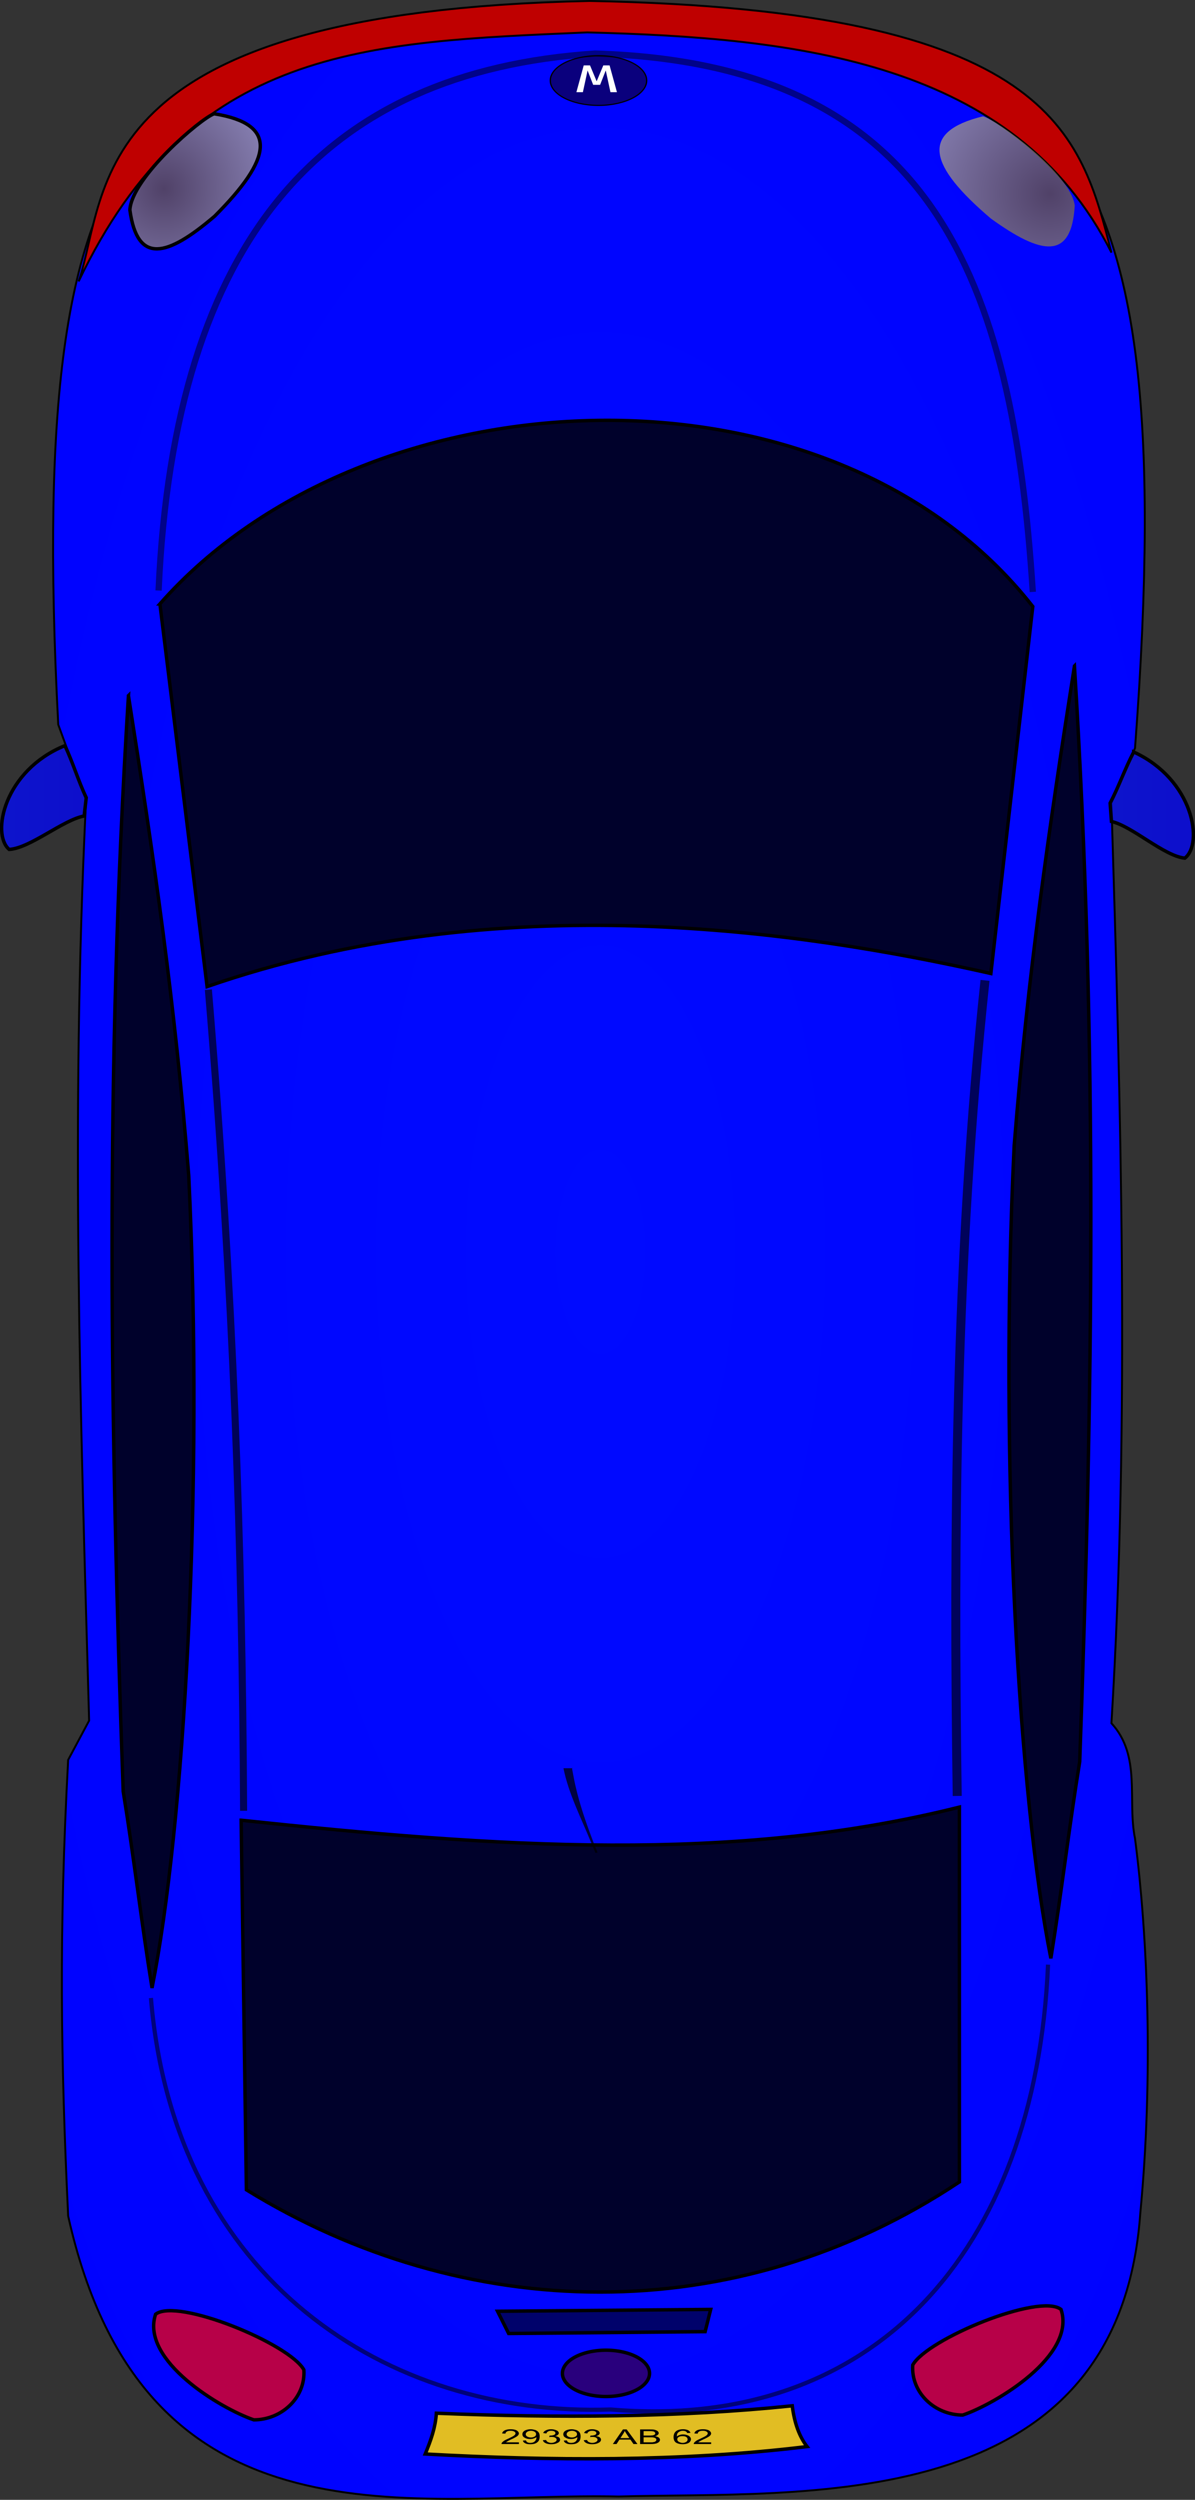 <?xml version="1.0"?>
<svg xmlns:rdf="http://www.w3.org/1999/02/22-rdf-syntax-ns#" xmlns="http://www.w3.org/2000/svg" xmlns:cc="http://creativecommons.org/ns#" xmlns:xlink="http://www.w3.org/1999/xlink" xmlns:dc="http://purl.org/dc/elements/1.1/" id="svg1106" viewBox="0 0 464.05 970.73" version="1.0">
  <rect x="0" y="0" width="464.05" height="970.73" fill="#333333" stroke="none"/>
  <defs id="defs1108">
    <linearGradient id="linearGradient1257">
      <stop id="stop1258" stop-color="#000aff" offset="0"/>
      <stop id="stop1259" stop-color="#0002ff" offset="1"/>
    </linearGradient>
    <linearGradient id="linearGradient1253">
      <stop id="stop1254" stop-color="#6b5635" offset="0"/>
      <stop id="stop1255" stop-color="#fff" offset="1"/>
    </linearGradient>
    <radialGradient id="radialGradient2569" fx="208.68" fy="107.57" xlink:href="#linearGradient1253" gradientUnits="userSpaceOnUse" cy="106.33" cx="209.53" gradientTransform="matrix(.983 0 0 1.017 -141.49 -36.096)" r="88.778"/>
    <radialGradient id="radialGradient2572" fx="538.56" fy="113.43" xlink:href="#linearGradient1253" gradientUnits="userSpaceOnUse" cy="113.83" cx="537.79" gradientTransform="matrix(1.02 0 0 .981 -141.49 -36.096)" r="110.57"/>
    <linearGradient id="linearGradient2575" y2="313.28" xlink:href="#linearGradient1257" gradientUnits="userSpaceOnUse" x2="193.83" gradientTransform="matrix(.906 0 0 1.104 -141.49 -36.096)" y1="313.28" x1="156.18"/>
    <linearGradient id="linearGradient2578" y2="310.08" xlink:href="#linearGradient1257" gradientUnits="userSpaceOnUse" x2="681" gradientTransform="matrix(.889 0 0 1.125 -141.49 -36.096)" y1="310.08" x1="643.23"/>
    <radialGradient id="radialGradient2584" xlink:href="#linearGradient1257" gradientUnits="userSpaceOnUse" cy="346.26" cx="565.16" gradientTransform="matrix(.663 0 0 1.508 -141.49 -36.096)" r="420.99"/>
  </defs>
  <path id="path1228" d="m231.35 2.092c175.61 6.158 228.86 30.31 209.41 288.39-3.05 7.13-6.11 14.26-9.16 21.38 3.6 119.1 7.2 238.92 0 357.29 11.69 12.77 6.11 29.86 9.16 44.79 5 38.45 7.12 92.73 2.04 145.57-8.5 118.7-132.17 107.84-202.57 109.93-78.45-1.75-184.26 23.84-213.76-108.92-2.884-61.2-3.604-110.16-0.005-177.12 2.714-5.09 5.429-10.17 8.143-15.26-3.277-117.65-7.274-233.14-1.194-357.26-3.599-9.84-7.198-19.68-10.797-29.51-13.196-254.33 36.949-270.4 208.73-279.28z" fill-rule="evenodd" stroke="#000" stroke-width=".75" fill="url(#radialGradient2584)"/>
  <path id="path1234" d="m431.6 98.096c-37.32-74.309-122.49-83.47-203.59-85.506-86.18 3.733-154.04 5.429-197.47 96.7 11.872-34.606 0.336-104.84 198.49-108.92 179.84 3.398 190.69 51.58 202.57 97.726z" fill-rule="evenodd" stroke="#000" stroke-width=".75" fill="#bf0000"/>
  <path id="path1229" d="m62.092 234.5c80.418-91.28 260.59-99.08 338.97 1.02-5.43 47.5-10.86 95-16.28 142.51-73.97-16.63-190.7-34.27-304.36 5.09-6.113-49.54-12.22-99.08-18.328-148.62z" fill-rule="evenodd" fill-opacity=".831" stroke="#000" stroke-width="1pt"/>
  <path id="path1230" d="m93.648 706.82c99.082 10.52 191.03 16.96 278.91-5.09v145.56c-87.2 58.02-192.73 54.97-276.88 3.05-0.675-47.84-1.353-95.68-2.032-143.52z" fill-rule="evenodd" fill-opacity=".831" stroke="#000" stroke-width="1pt"/>
  <path id="path1232" d="m440.25 292.01c23.24 10.69 27.15 35.63 19.85 41.23-8.14-0.85-20.36-12.39-28.5-14.25-0.17-2.38-0.34-4.75-0.51-7.13 3.39-6.45 5.77-13.4 9.16-19.85z" fill-rule="evenodd" fill-opacity=".75" stroke="#000" stroke-width="1pt" fill="url(#linearGradient2578)"/>
  <path id="path1233" d="m25.21 289.54c-23.691 9.66-28.686 34.4-21.645 40.31 8.173-0.49 20.884-11.47 29.102-12.98 0.274-2.37 0.548-4.73 0.822-7.1-3.106-6.59-5.173-13.64-8.279-20.23z" fill-rule="evenodd" fill-opacity=".75" stroke="#000" stroke-width="1pt" fill="url(#linearGradient2575)"/>
  <path id="path1235" d="m381.72 45.164c-24.94 6.107-20.87 19.34 3.06 39.699 19.51 14.081 31.38 16.457 32.57-5.09-1.7-12.554-30.37-33.252-35.63-34.609z" fill-opacity=".75" fill="url(#radialGradient2572)" fill-rule="evenodd"/>
  <path id="path1236" d="m83.154 44.172c25.346 4.076 22.356 17.594 0.157 39.816-18.311 15.608-29.957 18.932-32.878-2.447 0.679-12.65 27.588-35.593 32.721-37.369z" fill-rule="evenodd" fill-opacity=".75" stroke="#000" stroke-width="1pt" fill="url(#radialGradient2569)"/>
  <path id="path1237" d="m49.877 270.13c-9.161 147.26-7.125 283.32-2.036 425.49 4.072 25.11 7.126 51.24 11.197 76.34 12.385-61.92 20.189-192.55 14.251-315.55-5.259-66.17-13.572-123.68-23.412-186.28z" fill-rule="evenodd" fill-opacity=".831" stroke="#000" stroke-width="1pt"/>
  <path id="path1238" d="m417.24 258.62c9.16 147.26 7.13 283.32 2.04 425.49-4.08 25.11-7.13 51.24-11.2 76.35-12.39-61.93-20.19-192.56-14.25-315.56 5.26-66.16 13.57-123.68 23.41-186.28z" fill-rule="evenodd" fill-opacity=".831" stroke="#000" stroke-width="1pt"/>
  <path id="path1239" d="m193.21 897.5l82.77-0.72-2.16 8.64-76.3 0.72-4.31-8.64z" fill-rule="evenodd" fill-opacity=".581" stroke="#000" stroke-width="1pt"/>
  <path id="path1241" d="m395.16 965.63a16.915 8.997 0 1 1 -33.83 0 16.915 8.997 0 1 1 33.83 0z" fill-rule="evenodd" transform="translate(-142.93 -44.013)" stroke="#000" stroke-width="1pt" fill="#29007d"/>
  <path id="path1242" d="m354.44 918.38c5.52-10.08 49.18-28.08 57.58-21.6 6 18-25.43 36.71-38.15 41.03-10.8 0-20.15-8.64-19.43-19.43z" fill-rule="evenodd" fill-opacity=".718" stroke="#000" stroke-width="1pt" fill="#f00"/>
  <path id="path1243" d="m118 920.24c-5.52-10.08-49.183-28.07-57.58-21.59-5.999 17.99 25.432 36.71 38.148 41.02 10.792 0 20.152-8.63 19.432-19.43z" fill-rule="evenodd" fill-opacity=".718" stroke="#000" stroke-width="1pt" fill="#f00"/>
  <path id="path1244" d="m382.51 380.7c-11.52 107.97-12.24 214.49-10.8 316.7" stroke-opacity=".645" stroke="#000" stroke-width="3.5" fill="none"/>
  <path id="path1245" d="m80.92 384.3c9.837 117.8 13.196 217.61 13.676 318.86" stroke-opacity=".661" stroke="#000" stroke-width="2.75" fill="none"/>
  <path id="path1250" d="m222.3 686.63c-0.46-1.01 0.24 2.22 0.44 3.31 0.4 2.18 0.89 4.33 1.44 6.47 1.64 6.36 3.81 12.52 6.14 18.64 0.57 1.44 1.15 2.88 1.73 4.31l-0.83 0.16c-0.6-1.44-1.2-2.87-1.79-4.3-3.68-9.03-8.73-18.93-10.62-28.59h3.49z" fill-opacity=".75"/>
  <path id="path1251" d="m169.45 937.09c-0.36 5.64-2.16 10.56-4.32 15.84 47.63 2.63 99.21 3.11 148.28-2.88-3-3.84-4.92-9.12-5.76-15.84-43.91 4.56-91.41 4.8-138.2 2.88z" fill-rule="evenodd" stroke="#000" stroke-width="1pt" fill="#e1bd23"/>
  <path id="path1271" d="m393.72 74.536a18.714 11.157 0 1 1 -37.43 0 18.714 11.157 0 1 1 37.43 0z" fill-rule="evenodd" transform="matrix(1 0 0 .866 -142.6 -33.28)" stroke="#000" stroke-width=".5" fill="#0a007d"/>
  <path id="text1272" d="m165.31-48.445h1.86l1.35 11.427 1.6-7.561h1.99l1.62 7.58 1.35-11.446h1.86l-2.11 14.077h-1.8l-1.91-8.363-1.9 8.363h-1.81l-2.1-14.077z" fill="#fff" transform="scale(1.354 -.739)"/>
  <path id="path1276" d="m61.583 229.32c6.108-136.88 64.127-201.57 169.49-208.52 130.97 3.917 162.19 87.5 169.99 209.06" stroke-opacity=".468" stroke="#000" stroke-width="2.434" fill="none"/>
  <path id="text1278" d="m150.49 1269.6v0.9h-5.05c0-0.2 0.03-0.4 0.11-0.7 0.13-0.3 0.34-0.6 0.62-1 0.28-0.3 0.69-0.7 1.23-1.1 0.83-0.7 1.39-1.2 1.68-1.6s0.43-0.8 0.43-1.2c0-0.3-0.13-0.7-0.39-0.9-0.27-0.3-0.62-0.4-1.04-0.4-0.45 0-0.81 0.1-1.08 0.4-0.28 0.3-0.41 0.7-0.42 1.1l-0.96-0.1c0.07-0.7 0.32-1.2 0.75-1.6s1-0.6 1.73-0.6 1.31 0.2 1.74 0.6c0.42 0.5 0.64 1 0.64 1.6 0 0.3-0.07 0.6-0.19 0.9-0.13 0.3-0.33 0.6-0.62 0.9s-0.77 0.8-1.45 1.3c-0.56 0.5-0.92 0.8-1.08 1s-0.29 0.3-0.39 0.5h3.74zm1.15-0.9l0.9-0.1c0.07 0.5 0.22 0.8 0.44 1 0.21 0.2 0.49 0.3 0.82 0.3 0.29 0 0.54-0.1 0.76-0.2 0.22-0.2 0.39-0.3 0.53-0.6 0.14-0.2 0.26-0.5 0.35-0.9 0.1-0.3 0.14-0.7 0.14-1.1v-0.2c-0.19 0.3-0.45 0.5-0.77 0.7s-0.68 0.3-1.05 0.3c-0.64 0-1.17-0.2-1.61-0.7-0.43-0.4-0.65-1-0.65-1.8s0.23-1.4 0.68-1.9c0.46-0.4 1.03-0.7 1.72-0.7 0.49 0 0.95 0.2 1.36 0.4 0.41 0.3 0.72 0.7 0.93 1.2 0.22 0.5 0.32 1.2 0.32 2.1 0 1-0.1 1.8-0.31 2.4-0.22 0.5-0.53 1-0.95 1.3s-0.91 0.4-1.47 0.4c-0.6 0-1.08-0.1-1.46-0.5-0.38-0.3-0.61-0.8-0.68-1.4zm3.83-3.3c0-0.6-0.14-1-0.43-1.3-0.28-0.3-0.63-0.5-1.03-0.5-0.42 0-0.78 0.2-1.09 0.5-0.31 0.4-0.46 0.8-0.46 1.3s0.15 0.9 0.44 1.2 0.65 0.5 1.08 0.5c0.44 0 0.79-0.2 1.07-0.5s0.42-0.7 0.42-1.2zm1.97 3.1l0.93-0.1c0.11 0.5 0.29 0.9 0.55 1.1s0.57 0.4 0.95 0.4c0.44 0 0.81-0.2 1.11-0.5 0.31-0.3 0.46-0.7 0.46-1.1 0-0.5-0.14-0.8-0.42-1.1-0.29-0.3-0.64-0.4-1.08-0.4-0.17 0-0.39 0-0.66 0.1l0.11-0.8h0.15c0.4 0 0.76-0.1 1.07-0.3 0.32-0.2 0.48-0.6 0.48-1 0-0.3-0.11-0.6-0.35-0.9-0.23-0.2-0.53-0.3-0.9-0.3-0.36 0-0.66 0.1-0.91 0.4-0.24 0.2-0.4 0.5-0.46 1l-0.94-0.2c0.11-0.6 0.37-1.1 0.78-1.4 0.41-0.4 0.91-0.6 1.51-0.6 0.42 0 0.8 0.1 1.15 0.3s0.62 0.4 0.81 0.7c0.18 0.3 0.28 0.7 0.28 1s-0.09 0.6-0.27 0.9-0.44 0.5-0.78 0.7c0.45 0.1 0.8 0.3 1.05 0.6s0.37 0.8 0.37 1.2c0 0.7-0.24 1.3-0.73 1.7-0.48 0.5-1.1 0.7-1.84 0.7-0.67 0-1.23-0.2-1.67-0.6s-0.69-0.9-0.75-1.5zm6.06 0.2l0.9-0.1c0.08 0.5 0.23 0.8 0.44 1 0.22 0.2 0.49 0.3 0.83 0.3 0.29 0 0.54-0.1 0.76-0.2 0.21-0.2 0.39-0.3 0.53-0.6 0.14-0.2 0.25-0.5 0.35-0.9 0.09-0.3 0.14-0.7 0.14-1.1 0 0 0-0.1-0.01-0.2-0.18 0.3-0.44 0.5-0.76 0.7-0.33 0.2-0.68 0.3-1.06 0.3-0.63 0-1.16-0.2-1.6-0.7-0.44-0.4-0.66-1-0.66-1.8s0.23-1.4 0.69-1.9c0.45-0.4 1.02-0.7 1.71-0.7 0.5 0 0.95 0.2 1.36 0.4 0.41 0.3 0.73 0.7 0.94 1.2s0.32 1.2 0.32 2.1c0 1-0.11 1.8-0.32 2.4-0.21 0.5-0.52 1-0.94 1.3s-0.91 0.4-1.47 0.4c-0.6 0-1.09-0.1-1.46-0.5-0.38-0.3-0.61-0.8-0.69-1.4zm3.84-3.3c0-0.6-0.14-1-0.43-1.3s-0.63-0.5-1.03-0.5c-0.42 0-0.78 0.2-1.09 0.5-0.31 0.4-0.46 0.8-0.46 1.3s0.14 0.9 0.44 1.2c0.29 0.3 0.65 0.5 1.08 0.5s0.79-0.2 1.07-0.5 0.42-0.7 0.42-1.2zm1.96 3.1l0.94-0.1c0.11 0.5 0.29 0.9 0.55 1.1s0.57 0.4 0.94 0.4c0.44 0 0.81-0.2 1.12-0.5 0.3-0.3 0.45-0.7 0.45-1.1 0-0.5-0.14-0.8-0.42-1.1s-0.64-0.4-1.07-0.4c-0.18 0-0.4 0-0.66 0.1l0.1-0.8h0.15c0.4 0 0.76-0.1 1.08-0.3s0.48-0.6 0.48-1c0-0.3-0.12-0.6-0.35-0.9-0.23-0.2-0.53-0.3-0.9-0.3-0.36 0-0.67 0.1-0.91 0.4-0.24 0.2-0.4 0.5-0.47 1l-0.94-0.2c0.12-0.6 0.38-1.1 0.79-1.4 0.4-0.4 0.91-0.6 1.51-0.6 0.42 0 0.8 0.1 1.15 0.3s0.62 0.4 0.8 0.7c0.19 0.3 0.28 0.7 0.28 1s-0.09 0.6-0.26 0.9c-0.18 0.3-0.44 0.5-0.79 0.7 0.45 0.1 0.8 0.3 1.05 0.6s0.38 0.8 0.38 1.2c0 0.7-0.25 1.3-0.73 1.7-0.49 0.5-1.1 0.7-1.84 0.7-0.67 0-1.23-0.2-1.67-0.6s-0.7-0.9-0.76-1.5zm8.43 2l2.93-7.6h1.08l3.13 7.6h-1.15l-0.89-2.3h-3.19l-0.84 2.3h-1.07zm2.2-3.1h2.58l-0.79-2.1c-0.24-0.7-0.43-1.2-0.54-1.6-0.1 0.5-0.24 0.9-0.41 1.4l-0.84 2.3zm5.71 3.1v-7.6h2.86c0.59 0 1.06 0 1.41 0.2s0.63 0.4 0.82 0.7c0.2 0.3 0.3 0.7 0.3 1s-0.08 0.7-0.26 0.9c-0.18 0.3-0.45 0.6-0.8 0.7 0.46 0.2 0.81 0.4 1.06 0.7 0.25 0.4 0.37 0.7 0.37 1.2 0 0.3-0.07 0.7-0.22 1s-0.34 0.5-0.56 0.7-0.5 0.3-0.84 0.4c-0.33 0.1-0.74 0.1-1.23 0.1h-2.91zm1.01-4.4h1.65c0.45 0 0.77-0.1 0.96-0.1 0.26-0.1 0.45-0.2 0.58-0.4s0.2-0.4 0.2-0.7c0-0.2-0.06-0.4-0.18-0.6s-0.3-0.4-0.52-0.4c-0.23-0.1-0.62-0.1-1.16-0.1h-1.53v2.3zm0 3.5h2.59c0.23-0.1 0.43-0.2 0.58-0.2 0.16-0.1 0.29-0.3 0.39-0.5s0.15-0.4 0.15-0.6c0-0.3-0.08-0.5-0.22-0.8-0.15-0.2-0.35-0.3-0.61-0.4s-0.63-0.1-1.11-0.1h-1.77v2.6zm13.59-4.9l-0.93 0.1c-0.08-0.4-0.2-0.6-0.36-0.8-0.25-0.3-0.56-0.4-0.93-0.4-0.3 0-0.56 0.1-0.79 0.3-0.29 0.2-0.53 0.5-0.7 0.9s-0.25 1-0.26 1.8c0.22-0.4 0.5-0.6 0.83-0.8 0.32-0.2 0.66-0.3 1.02-0.3 0.63 0 1.16 0.3 1.6 0.7 0.44 0.5 0.66 1.1 0.66 1.8 0 0.5-0.11 0.9-0.31 1.4-0.21 0.4-0.49 0.7-0.85 0.9-0.37 0.2-0.78 0.3-1.23 0.3-0.78 0-1.42-0.3-1.91-0.8-0.5-0.6-0.74-1.6-0.74-2.9 0-1.4 0.27-2.5 0.81-3.2 0.48-0.6 1.12-0.9 1.93-0.9 0.6 0 1.09 0.2 1.47 0.5 0.38 0.4 0.61 0.8 0.69 1.4zm-3.82 3.3c0 0.3 0.06 0.7 0.2 1 0.14 0.2 0.33 0.5 0.58 0.6 0.24 0.2 0.5 0.3 0.77 0.3 0.4 0 0.74-0.2 1.02-0.5 0.29-0.3 0.43-0.8 0.43-1.3s-0.14-1-0.42-1.3-0.64-0.4-1.07-0.4c-0.42 0-0.78 0.1-1.07 0.4-0.3 0.3-0.44 0.7-0.44 1.2zm9.82 1.6v0.9h-5.05c0-0.2 0.03-0.4 0.11-0.7 0.13-0.3 0.34-0.6 0.62-1 0.28-0.3 0.69-0.7 1.22-1.1 0.83-0.7 1.39-1.2 1.69-1.6 0.29-0.4 0.43-0.8 0.43-1.2 0-0.3-0.13-0.7-0.4-0.9-0.26-0.3-0.61-0.4-1.03-0.4-0.46 0-0.82 0.1-1.09 0.4s-0.4 0.7-0.41 1.1l-0.96-0.1c0.07-0.7 0.31-1.2 0.74-1.6s1.01-0.6 1.74-0.6 1.31 0.2 1.74 0.6c0.42 0.5 0.64 1 0.64 1.6 0 0.3-0.07 0.6-0.19 0.9-0.13 0.3-0.33 0.6-0.62 0.9s-0.78 0.8-1.45 1.3c-0.56 0.5-0.92 0.8-1.08 1s-0.29 0.3-0.4 0.5h3.75z" transform="scale(1.339 .747)"/>
  <path id="path1281" d="m406.98 762.9c-4.8 112.29-68.62 181.39-169.87 172.75-86.85 2.88-169.39-50.38-178.5-159.79" stroke-opacity=".524" stroke="#000" stroke-width="1.625" fill="none"/>
</svg>
